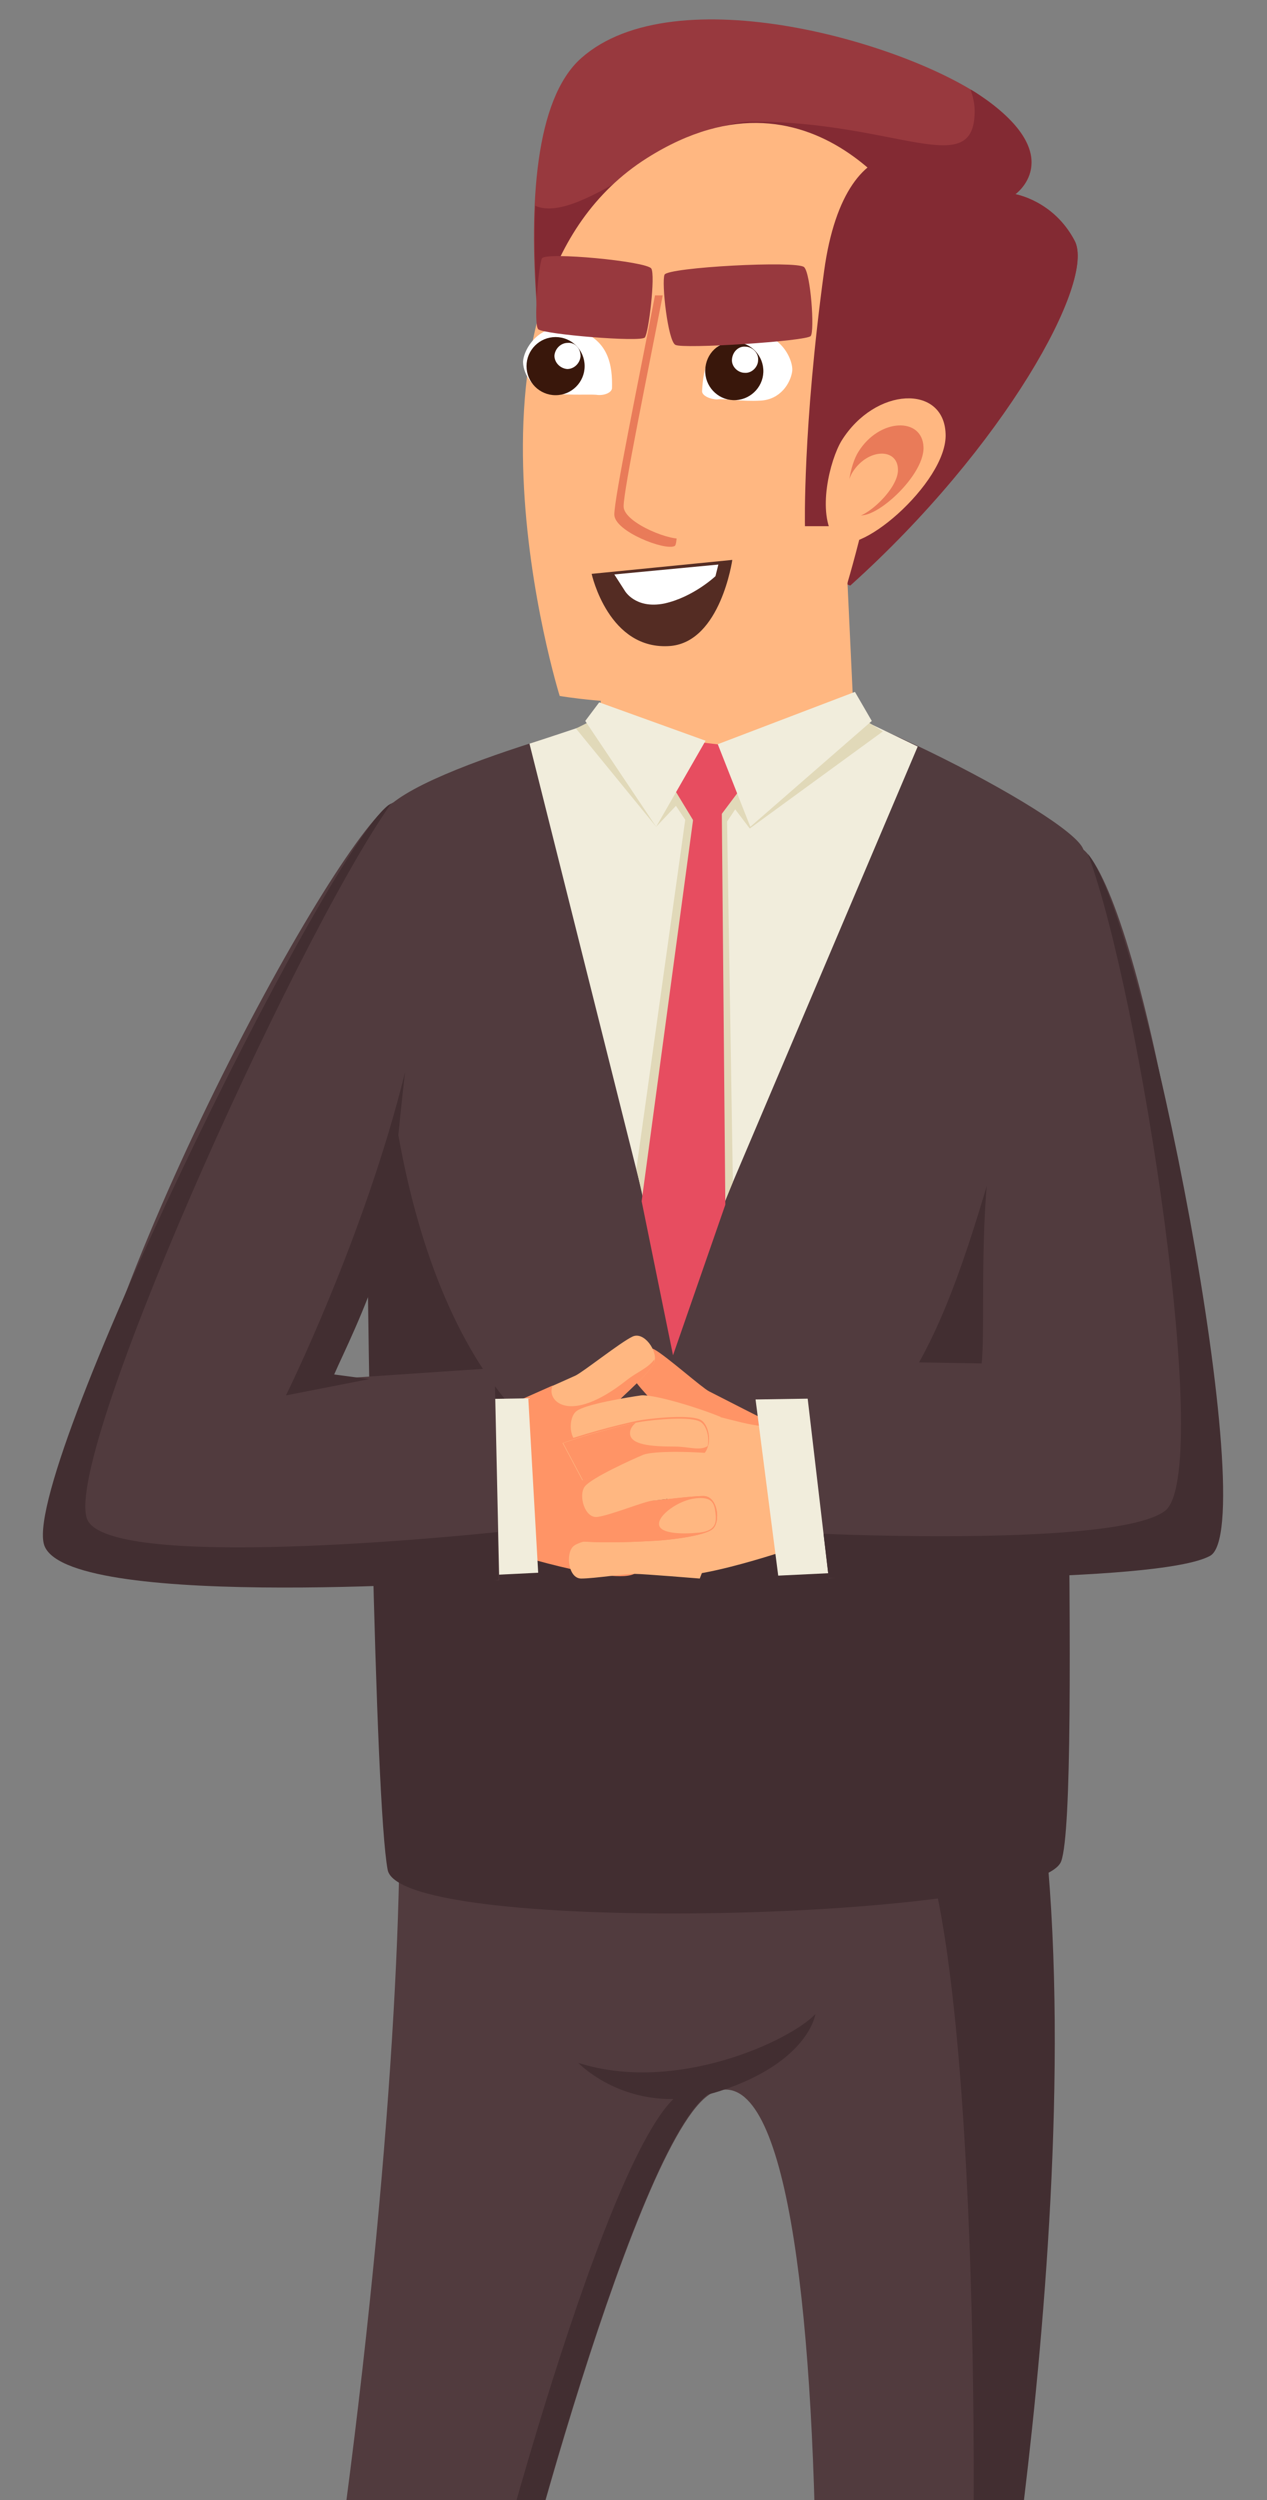 <?xml version="1.0" encoding="UTF-8" standalone="no"?>
<!DOCTYPE svg PUBLIC "-//W3C//DTD SVG 1.1//EN" "http://www.w3.org/Graphics/SVG/1.1/DTD/svg11.dtd">
<svg width="100%" height="100%" viewBox="0 0 218 430" version="1.1" xmlns="http://www.w3.org/2000/svg" xmlns:xlink="http://www.w3.org/1999/xlink" xml:space="preserve" xmlns:serif="http://www.serif.com/" style="fill-rule:evenodd;clip-rule:evenodd;stroke-linejoin:round;stroke-miterlimit:2;">
    <rect x="0" y="0" width="218" height="430" fill="#808080" stroke="none"/>
    <g>
        <g>
            <path d="M65.7,288c19.8,-35.4 78.1,-43.4 101.3,-14.7c26.2,51.5 6.2,178.8 4.5,189.8c-1.7,11 5.5,12.7 4.6,36.3c-0.8,23.6 -13.1,50.1 -22.4,89.8l-22.3,1c11,-68.1 15.9,-240.2 -8.5,-230.4c-12.7,5.1 -35.9,93.3 -37.5,103.4c-1.7,10.1 3.8,16.9 0.4,36.3c-3.4,19.4 -35.5,89.8 -35.5,89.8l-21.5,0c38.4,-144.9 45,-298.8 36.9,-301.3Z" style="fill:#513b3e;fill-rule:nonzero;"/>
            <g>
                <path d="M166.5,463c1.7,-11 2.8,-127.3 -9.2,-149.7c-13.3,-39.2 5.3,-49.7 11.3,-42.3c26.2,51.5 4.6,181 3,192c-1.7,11 5.5,12.7 4.6,36.3c-0.8,23.6 -13.1,50.1 -22.4,89.8l-5.1,0c9.3,-39.7 21.5,-66.1 22.4,-89.8c0.9,-23.6 -6.3,-25.3 -4.6,-36.3Z" style="fill:#422e31;fill-rule:nonzero;"/>
                <path d="M80.4,463c1.7,-10.1 24.9,-98.4 37.5,-103.4c2.2,-0.9 4.3,-1 6.2,-0.4c-0.4,0.1 -0.8,0.2 -1.2,0.4c-12.7,5.1 -35.9,93.3 -37.5,103.4c-1.7,10.1 3.8,16.9 0.4,36.3c-3.4,19.4 -35.5,89.8 -35.5,89.8l-5.1,0c0,0 32.1,-70.4 35.5,-89.8c3.5,-19.4 -2,-26.1 -0.3,-36.3Z" style="fill:#422e31;fill-rule:nonzero;"/>
            </g>
            <path d="M140.3,346.4c-4.2,4.5 -23.9,13.8 -40.8,8.4c0,0 9.3,9.8 24.5,4.8c15.2,-5 16.3,-13.2 16.3,-13.2Z" style="fill:#422e31;fill-rule:nonzero;"/>
        </g>
        <path d="M146.3,100.7c26.5,-23.8 42.3,-52.3 38.6,-59.3c-3.7,-6.9 -10.2,-8 -10.2,-8c0,0 8.8,-6.2 -4.8,-16.1c-13.5,-9.9 -53.8,-21.6 -69.9,-7.3c-16.1,14.3 -3.3,73.5 -3.3,73.5l49.6,17.2Z" style="fill:#98393e;fill-rule:nonzero;"/>
        <path d="M129.3,20.9c25,0 38.4,10.3 38.4,-1.8c0,-1.3 -0.3,-2.5 -0.7,-3.7c1.1,0.6 2,1.3 2.9,1.9c13.5,9.9 4.8,16.1 4.8,16.1c0,0 6.6,1.1 10.2,8c3.7,6.9 -12.1,35.5 -38.6,59.3l-49.5,-17.2c0,0 -5.7,-26.3 -4.7,-48.1c8,3.5 25.6,-14.5 37.2,-14.5Z" style="fill:#832a33;fill-rule:nonzero;"/>
        <path d="M171.6,280.2c5.4,-32.2 16.7,-128.2 14.8,-134.1c-2,-5.9 -48.9,-29.7 -59.1,-27.8c-10.2,2 -55.6,13.2 -61.4,21.5c-5.9,8.3 -0.5,142.4 -0.5,142.4l106.2,-2Z" style="fill:#513b3e;fill-rule:nonzero;"/>
        <g>
            <path d="M66,174.2c3.2,46.5 20,79.9 49.7,82.4c50.9,4.2 49,-51.2 67.8,-93.8c-1.7,26.6 2.7,147.1 -0.9,157.3c-3.6,10.2 -113.7,13.1 -115.9,1.5c-2.2,-11.7 -3.6,-94.7 -3.7,-136.4c0.1,-23.3 2.1,-25.2 3,-11Z" style="fill:#422e31;fill-rule:nonzero;"/>
        </g>
        <path d="M122,239.3c-1.2,-0.6 -7.4,-6.1 -9.4,-7.2c-2,-1.1 -4.6,2.2 -4.1,4c0.5,1.8 4.6,5.6 7.3,8.7c2.5,2.8 8.8,6 13.7,7.2l3.8,-7c0,0.1 -10.1,-5.1 -11.3,-5.7Z" style="fill:#ff9466;fill-rule:nonzero;"/>
        <path d="M112.6,234.2c-0.6,1.8 -4.9,5.3 -7.8,8.3c-2.6,2.7 -9.1,5.5 -14.1,6.5l-3.4,-7.2c0,0 10.4,-4.6 11.7,-5.2c1.3,-0.6 7.7,-5.7 9.8,-6.7c2,-1 4.4,2.5 3.8,4.3Z" style="fill:#ffb781;fill-rule:nonzero;"/>
        <path d="M95.1,238.3c-1.2,2.5 2.7,7 12.7,-0.9c1.9,-1.5 3.6,-2 4.8,-3.6l0,0.4c-0.6,1.8 -4.9,5.3 -7.8,8.3c-2.6,2.7 -9.1,5.5 -14.1,6.5l-3.4,-7.2c-0.1,0 4.4,-2 7.8,-3.5Z" style="fill:#ff9466;fill-rule:nonzero;"/>
        <path d="M90.8,245.3c5,-0.4 11.8,-3.1 14,-2c2.2,1.1 5.8,22.7 5,26.6c-0.8,3.9 -22.6,-3 -22.6,-3l3.6,-21.6Z" style="fill:#ff9466;fill-rule:nonzero;"/>
        <path d="M131.3,245.3c-4.6,-0.4 -10.8,-3.1 -12.8,-2c-2,1.1 -5.3,22.7 -4.6,26.6c0.7,3.9 22.8,-3.7 22.8,-3.7l-5.4,-20.9Z" style="fill:#ffb781;fill-rule:nonzero;"/>
        <path d="M98.6,266c1.3,-1.3 7.9,-2 9.9,-2.1c2,-0.1 9.5,-0.6 14.8,0.1l-2.9,7.5c0,0 -9.7,-0.8 -11.1,-0.8c-1.4,-0.1 -7,0.8 -9.3,0.8c-2.2,0 -2.7,-4.2 -1.4,-5.5Z" style="fill:#ffb781;fill-rule:nonzero;"/>
        <path d="M99.2,242.7c1.5,-1.2 9,-2.4 11.1,-2.7c2,-0.2 9,1.8 13.7,3.7l-3.6,7.1c0,0 -9.5,-3.4 -10.9,-3.6c-1.4,-0.2 -7.1,1.5 -9.4,1.1c-2.3,-0.2 -2.4,-4.5 -0.9,-5.6Z" style="fill:#ffb781;fill-rule:nonzero;"/>
        <path d="M120.7,244.3c-1.6,-1.1 -8.1,-0.4 -10.1,-0.1c-2,0.3 -8.6,1.9 -13.7,3.7l3.4,6.4c0,0 9.4,-2.7 10.7,-3c1.3,-0.3 7.1,-0.6 9.3,-1.1c2.4,-0.5 2,-4.8 0.4,-5.9Z" style="fill:#ff9466;fill-rule:nonzero;"/>
        <path d="M142.5,240.5l-12.5,0.2l3.9,30.3l10.3,-0.5l-1.7,-30Z" style="fill:#f1eddc;fill-rule:nonzero;"/>
        <path d="M120.6,244.6c-1.6,-1.1 -8.1,-0.4 -10.1,-0.1c-2,0.3 -8.6,1.9 -13.7,3.7l3.4,6.4c0,0 9.4,-2.7 10.7,-3c1.3,-0.3 7.1,-0.6 9.3,-1.1c2.3,-0.5 2,-4.8 0.4,-5.9Z" style="fill:#ffb781;fill-rule:nonzero;"/>
        <path d="M109.4,244.7c-0.6,0.5 -1,1.1 -1,1.8c0,2 3.6,2.3 7.7,2.3c2.4,0 4.3,0.8 5.7,-0.1c-0.2,0.9 -0.7,1.6 -1.5,1.8c-2.3,0.5 -8,0.8 -9.3,1.1c-1.3,0.3 -10.7,3 -10.7,3l-3.4,-6.4c4.3,-1.5 9.7,-2.9 12.5,-3.5Z" style="fill:#ff9466;fill-rule:nonzero;"/>
        <path d="M122.7,262.9c-1.3,1.3 -7.9,2 -9.9,2.1c-2,0.1 -9.5,0.6 -14.9,-0.1l2.8,-7.6c0,0 9.7,0.8 11.1,0.8c1.4,0 7,-0.8 9.3,-0.8c2.4,0.1 2.9,4.3 1.6,5.6Z" style="fill:#ff9466;fill-rule:nonzero;"/>
        <path d="M122.7,262.9c-1.3,1.3 -7.9,2 -9.9,2.1c-2,0.1 -9.5,0.6 -14.9,-0.1l2.8,-7.6c0,0 9.7,0.8 11.1,0.8c1.4,0 7,-0.8 9.3,-0.8c2.4,0.1 2.9,4.3 1.6,5.6Z" style="fill:#ff9466;fill-rule:nonzero;"/>
        <path d="M113.4,262.2c-0.2,-1.6 3.4,-4.2 6.3,-4.5c2.8,-0.3 3.2,0.8 3.4,2.5c0.2,1.6 0.1,3.1 -2.8,3.4c-2.9,0.3 -6.8,0.2 -6.9,-1.4Z" style="fill:#ffb781;fill-rule:nonzero;"/>
        <path d="M100.6,255.7c1.1,-1.5 8.2,-4.7 10.1,-5.5c1.9,-0.7 9.1,-0.6 14.1,0l-1.5,6.5c0,0 -9.6,1.3 -11,1.4c-1.4,0.1 -7.2,2.5 -9.5,2.8c-2.2,0.3 -3.3,-3.7 -2.2,-5.2Z" style="fill:#ffb781;fill-rule:nonzero;"/>
        <path d="M90.9,240.5l-12.4,0.2l3.9,30.3l10.2,-0.5l-1.7,-30Z" style="fill:#f1eddc;fill-rule:nonzero;"/>
        <path d="M54,237.4c0.1,-4.5 9.8,-16.9 12.1,-28.9c5.9,-31.3 8.9,-76.4 0.8,-70c-11.3,8.8 -56,92.2 -56.2,127.6l75.2,5.7l-0.8,-36.5l-31.1,2.1Z" style="fill:#513b3e;fill-rule:nonzero;"/>
        <path d="M66.8,138.5c0.2,-0.1 0.3,-0.2 0.5,-0.3c-16.9,24 -57.7,114.8 -52.1,123.5c5.6,8.8 70.4,1.8 70.4,1.8l0.2,8.2c0,0 -73.2,5.5 -78.1,-5.7c-4.9,-11 47.9,-118.7 59.1,-127.5Z" style="fill:#422e31;fill-rule:nonzero;"/>
        <path d="M49.2,240c0,0 13.5,-27.2 20.5,-55.6c-1,8.2 -2.3,24.1 -3.8,31.6c-3.3,9.9 -6.7,16.5 -8.4,20.4l6,0.8l-14.3,2.8Z" style="fill:#422e31;fill-rule:nonzero;"/>
        <path d="M168.9,234.5c0.6,-5.1 -0.3,-20.6 1.2,-33.9c3.1,-28.4 9.9,-60.2 16.4,-54.4c9.6,8.6 24.1,83.1 19.5,117.8l-63.4,7.5l-4.4,-37.5l30.7,0.5Z" style="fill:#513b3e;fill-rule:nonzero;"/>
        <path d="M200.4,259.9c8.5,-6.2 -4.2,-88.8 -13.2,-113c9.8,11.8 30,115.8 21,120.7c-9,4.9 -65.6,3.8 -65.6,3.8l-0.9,-7.6c-0.1,0 50.3,2.3 58.7,-3.9Z" style="fill:#422e31;fill-rule:nonzero;"/>
        <path d="M91.1,127.9c14.4,-4.6 30,-10.4 35.6,-11.5c4.9,-0.9 18.5,5.9 31.2,12l-41.9,98.7l-24.9,-99.2Z" style="fill:#f1eddc;fill-rule:nonzero;"/>
        <path d="M116.3,138.6l-3.4,3.6l-13.8,-16.9l4.6,-2.3l17.3,8.4l26.6,-8.3l4.3,2.7l-22.9,16.7l-2.5,-3.3l-1.4,2.1l1,62l-4,9.9l-11.1,-5.5l-1.5,-6.7l8.4,-60l-1.6,-2.4Z" style="fill:#e1d9b9;fill-rule:nonzero;"/>
        <path d="M145.6,95.6l1.3,27.7l-22.8,5.9l-21.1,-5.5l3.8,-31.8l38.8,3.7Z" style="fill:#ffb781;fill-rule:nonzero;"/>
        <path d="M115.8,233.1l9,-25.9l-0.7,-78l-3.2,-0.4l-10.5,77.8l5.4,26.5Z" style="fill:#e74d60;fill-rule:nonzero;"/>
        <path d="M121.1,144.1l6.3,-8.4l-1.6,-7.4l-6.7,-0.8l-3.1,8.2l5.1,8.4Z" style="fill:#e74d60;fill-rule:nonzero;"/>
        <path d="M129.1,142.2l-5.6,-14.2l23.6,-9l2.9,5l-20.9,18.2Z" style="fill:#f1eddc;fill-rule:nonzero;"/>
        <path d="M112.9,142.2l8.5,-14.8l-18.3,-6.6l-2.4,3.2l12.2,18.2Z" style="fill:#f1eddc;fill-rule:nonzero;"/>
        <path d="M158.4,39.7c-6.2,38.4 -12.8,64.4 -16,69.8c-9.9,16.5 -46.1,10.2 -46.1,10.2c0,0 -21.6,-69.3 15,-92.5c29.9,-18.9 47.1,12.5 47.1,12.5Z" style="fill:#ffb781;fill-rule:nonzero;"/>
        <path d="M167.4,38.9c-4.9,-15.8 -21.9,-19.4 -25.6,7.7c-3.7,27.1 -3.3,43.9 -3.3,43.9l9.5,0c0,-0.1 22.3,-42.1 19.4,-51.6Z" style="fill:#832a33;fill-rule:nonzero;"/>
        <path d="M144.8,75.8c5.8,-9.3 17.6,-9.7 17.9,-1.2c0.4,8.4 -15.9,22.3 -19.1,18c-3.1,-4.4 -0.8,-13.5 1.2,-16.8Z" style="fill:#ffb781;fill-rule:nonzero;"/>
        <path d="M147.7,77.7c3.6,-5.8 11,-6 11.2,-0.8c0.2,5.3 -9.9,14 -11.9,11.2c-2,-2.7 -0.6,-8.4 0.7,-10.4Z" style="fill:#e97b59;fill-rule:nonzero;"/>
        <path d="M146.7,81.2c2.6,-4.1 7.7,-4.2 7.8,-0.5c0.2,3.7 -7,9.8 -8.3,7.9c-1.4,-2 -0.4,-6 0.5,-7.4Z" style="fill:#ffb781;fill-rule:nonzero;"/>
        <g>
            <path d="M112.7,50.8c-2.9,15 -7,34.8 -7,37.7c0,2.9 8.8,6.3 10.4,5.4c1.6,-1 -1.8,-43.1 -1.8,-43.1l-1.6,0Z" style="fill:#e97b59;fill-rule:nonzero;"/>
            <path d="M114.3,49.4c-2.9,15 -7,34.8 -7,37.7c0,2.9 8.8,6.3 10.4,5.4c1.6,-1 -1.8,-43.1 -1.8,-43.1l-1.6,0Z" style="fill:#ffb781;fill-rule:nonzero;"/>
            <g>
                <path d="M105.3,66.8c0.1,-3.9 -0.5,-8.6 -6.5,-10.2c-6.1,-1.6 -8.9,3.8 -8.8,5.8c0.1,2 1.7,4.9 5.1,5.3c3.4,0.3 6.3,0.1 7.5,0.2c1.2,0.2 2.6,-0.3 2.7,-1.1Z" style="fill:#fff;fill-rule:nonzero;"/>
                <circle cx="95.594" cy="62.971" r="5" style="fill:#39170b;"/>
                <path d="M99.894,61.271c-0.1,1.2 -1.1,2.2 -2.3,2.2c-1.2,-0.1 -2.2,-1.1 -2.2,-2.3c0.1,-1.2 1.1,-2.2 2.3,-2.2c1.2,-0.1 2.2,0.9 2.2,2.3Z" style="fill:#fff;fill-rule:nonzero;"/>
                <path d="M120.8,67.3c0.2,-3.9 1,-8.6 7.1,-9.8c6.1,-1.3 8.7,4.4 8.4,6.4c-0.3,2 -2,4.8 -5.4,5c-3.4,0.2 -6.3,-0.4 -7.5,-0.2c-1.1,0 -2.6,-0.6 -2.6,-1.4Z" style="fill:#fff;fill-rule:nonzero;"/>
                <path d="M121.341,63.622c-0.1,2.8 2.1,5.1 4.8,5.2c2.8,0.1 5.1,-2.1 5.2,-4.8c0.1,-2.8 -2.1,-5.1 -4.8,-5.2c-2.9,-0.2 -5.1,2 -5.2,4.8Z" style="fill:#39170b;fill-rule:nonzero;"/>
                <path d="M125.941,61.822c-0.1,1.2 1,2.3 2.2,2.3c1.2,0.1 2.3,-1 2.3,-2.2c0.1,-1.2 -1,-2.3 -2.2,-2.3c-1.2,-0.1 -2.2,0.9 -2.3,2.2Z" style="fill:#fff;fill-rule:nonzero;"/>
            </g>
            <path d="M112.067,46.193c0.713,1.159 -0.448,10.999 -1.115,11.85c-0.668,0.851 -17.41,-0.541 -18.346,-1.416c-0.836,-0.867 0.041,-10.929 0.64,-12.187c0.591,-1.158 18.016,0.488 18.821,1.753Z" style="fill:#98393e;fill-rule:nonzero;"/>
            <path d="M138.355,45.944c1.138,1.071 1.835,10.959 1.138,11.849c-0.698,0.891 -21.987,2.269 -23.287,1.52c-1.288,-0.649 -2.407,-10.688 -1.868,-12.063c0.55,-1.275 22.769,-2.464 24.017,-1.306Z" style="fill:#98393e;fill-rule:nonzero;"/>
            <g>
                <path d="M101.8,98.7l24.2,-2.4c0,0 -2,14 -10.6,14.8c-10.7,0.9 -13.6,-12.4 -13.6,-12.4Z" style="fill:#542c23;fill-rule:nonzero;"/>
                <path d="M105.7,98.8l1.8,2.8c0,0 1.8,3.2 6.8,2.2c5,-1.1 8.8,-4.7 8.8,-4.7l0.5,-2l-17.9,1.7Z" style="fill:#fff;fill-rule:nonzero;"/>
            </g>
        </g>
    </g>
</svg>
